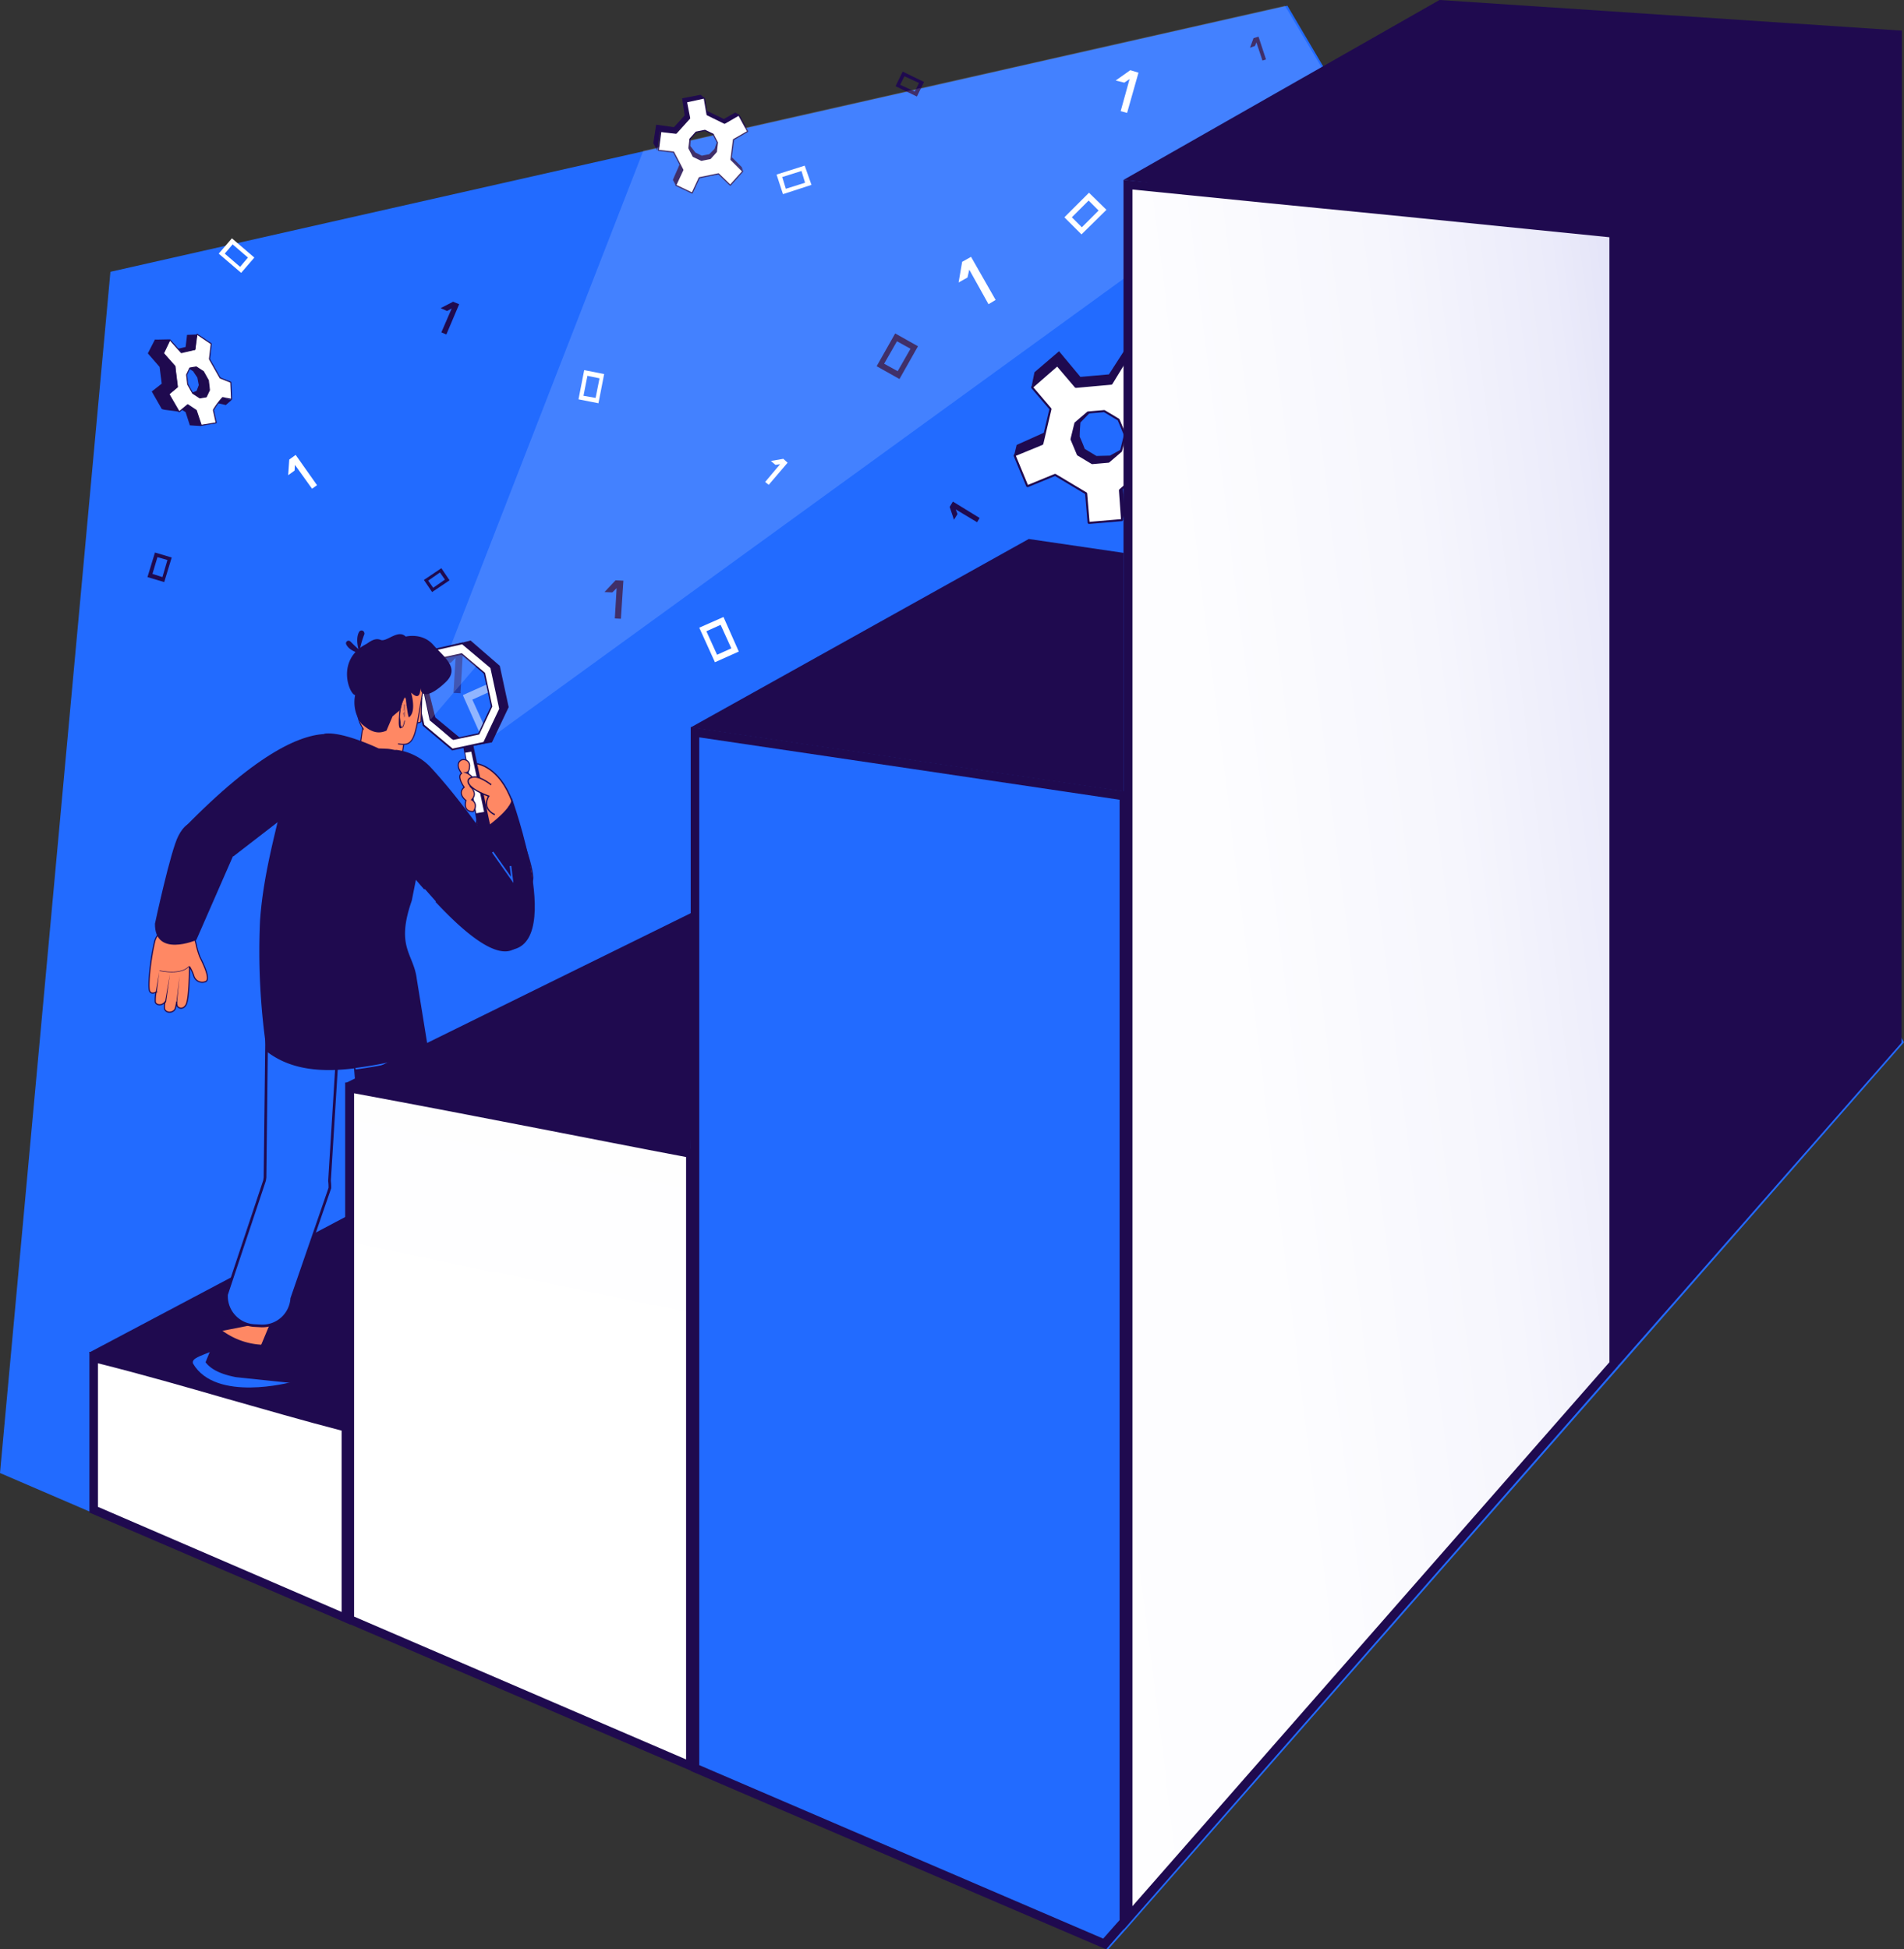 <?xml version="1.0" encoding="utf-8"?>
<svg xmlns="http://www.w3.org/2000/svg" xmlns:xlink="http://www.w3.org/1999/xlink" width="526.625" height="539.138" viewBox="0 0 526.625 539.138"><rect x="0" y="0" width="526.625" height="539.138" fill="#333333" stroke="none"/><defs><style>.a,.l,.t{fill:#226bff;}.b,.d,.e,.f,.k,.o{fill:#fff;}.c{fill:#1f0a4f;}.d,.e,.f,.h,.i,.j,.k,.l,.p,.q,.r,.t,.u,.v,.w,.x{stroke:#1f0a4f;}.d,.e,.f{stroke-linejoin:bevel;}.d{stroke-width:0.571px;}.e{stroke-width:0.316px;}.f,.q{stroke-width:0.279px;}.g,.o{opacity:0.15;}.h,.j,.p,.q,.r,.s,.u,.x{fill:#ff8864;}.h,.i,.j,.k,.l,.p,.q,.r,.t,.u,.v,.w,.x,.y,.z{stroke-miterlimit:10;}.h{stroke-width:0.31px;}.i,.n,.v,.w,.y,.z{fill:none;}.i{stroke-width:0.149px;}.j{stroke-width:0.36px;}.k{stroke-width:0.484px;}.l{stroke-width:0.391px;}.m{opacity:0.5;}.p{stroke-width:0.397px;}.r{stroke-width:0.378px;}.t{stroke-width:0.732px;}.u{stroke-width:0.174px;}.v{stroke-linecap:round;stroke-width:0.062px;}.w{stroke-width:0.447px;}.x{stroke-width:0.304px;}.y,.z{stroke:#226bff;}.y{stroke-width:0.403px;}.z{stroke-width:0.44px;}.aa{fill:url(#a);}.ab{fill:url(#b);}</style><linearGradient id="a" x1="0.349" y1="0.606" x2="0.766" y2="-3.394" gradientUnits="objectBoundingBox"><stop offset="0.04" stop-color="#fff"/><stop offset="0.22" stop-color="#fdfdfe"/><stop offset="0.32" stop-color="#f5f5fd"/><stop offset="0.4" stop-color="#e7e7f9"/><stop offset="0.46" stop-color="#d4d4f5"/><stop offset="0.53" stop-color="#bbbbef"/><stop offset="0.58" stop-color="#9c9ce8"/><stop offset="0.63" stop-color="#7777df"/><stop offset="0.68" stop-color="#4c4cd5"/><stop offset="0.73" stop-color="#1d1dca"/><stop offset="0.74" stop-color="#0c0cc6"/></linearGradient><linearGradient id="b" x1="-1.049" y1="1.054" x2="2.147" y2="-0.359" gradientUnits="objectBoundingBox"><stop offset="0.04" stop-color="#fff"/><stop offset="0.4" stop-color="#fdfdff"/><stop offset="0.53" stop-color="#f6f6fd"/><stop offset="0.62" stop-color="#ebebfa"/><stop offset="0.7" stop-color="#dadaf6"/><stop offset="0.76" stop-color="#c4c4f1"/><stop offset="0.82" stop-color="#a8a8eb"/><stop offset="0.87" stop-color="#8888e3"/><stop offset="0.92" stop-color="#6262da"/><stop offset="0.96" stop-color="#3939d1"/><stop offset="1" stop-color="#0c0cc6"/></linearGradient></defs><g transform="translate(-27.8 -25)"><g transform="translate(27.8 25)"><g transform="translate(0 1.576)"><path class="a" d="M554.425,313.312,476,402.775,340.622,557.067l-1.478,1.675-4.828,5.419-113.7-48.869-1.084-.493-95.374-40.987-.3-.1L51.84,442.776,27.8,432.431,58.343,100.2,383.875,26.6l10.05,17.045,23.252,38.918L476,181.484Z" transform="translate(-27.8 -26.6)"/></g><g transform="translate(24.632 10.148)"><path class="b" d="M296.9,104.194l2.463-1.379.493-2.168,5.32,9.557,1.971-1.182-6.8-11.922-2.463,1.379Z" transform="translate(-56.397 -36.211)"/><path class="c" d="M279.023,118.6l-5.123,9.064,6.306,3.547,5.123-9.064Zm.69,10.444-3.744-2.069,3.547-6.207,3.744,2.069Z" transform="translate(-56.058 -36.527)"/><path class="b" d="M333.4,79.1l-6.8,6.8,4.729,4.729,6.9-6.8Zm-1.971,9.557L328.669,85.9l4.631-4.631,2.759,2.759Z" transform="translate(-56.834 -35.945)"/><path class="c" d="M279.2,49.14,285.112,52l1.971-4.04L281.171,45.1Zm6.5-.887-1.182,2.365-4.04-1.872,1.182-2.365Z" transform="translate(-56.136 -35.444)"/><path class="c" d="M334.1,140.376l-3.054,3.153c-.1,1.281-.2,2.66-.2,3.941.493,1.084.985,2.266,1.379,3.35l3.251,1.971,3.744-.1,3.744-2.069a1.753,1.753,0,0,1,.788.69c.591,1.379-1.971,4.434-5.025,5.517a7.577,7.577,0,0,1-4.434.2,8.767,8.767,0,0,1-5.32-3.645,10.162,10.162,0,0,1-1.675-5.419c-.2-1.971-.493-4.926,1.379-7.291.394-.394,1.872-2.266,3.645-1.872A2.584,2.584,0,0,1,334.1,140.376Z" transform="translate(-56.842 -36.824)"/><path class="d" d="M347.478,137.422l4.237-7.094-7.981-4.828-4.335,7.094-9.853.887-5.123-6.01-7,6.109,5.123,6.01-2.266,9.656L312.6,152.4l3.547,8.572,7.685-3.153,8.572,5.123.69,8.178,9.262-.788-.591-8.276,7.291-6.4,8.079,1.872,2.168-9.064-8.079-1.872C349.942,143.53,348.759,140.476,347.478,137.422Zm-4.335,9.36-1.084,4.434-3.448,2.956-4.532.394-3.941-2.365-1.773-4.237,1.084-4.434,3.448-2.956,4.532-.394,3.941,2.365Z" transform="translate(-56.628 -36.629)"/><path class="c" d="M312.5,152.706c.2-.985.493-1.872.69-2.857l7.685-3.448-.69,3.054Z" transform="translate(-56.626 -36.937)"/><path class="c" d="M351.589,127.923c.1.788.2,1.675.3,2.463L344,125.46c-.591.985-1.281,1.971-1.872,2.956-.887,1.379-1.675,2.759-2.463,4.04l-10.05.788-5.123-6.01-7.094,6.109.788-3.941,6.8-5.813,5.912,7.094,7.882-.69,4.631-7.192Z" transform="translate(-56.699 -36.589)"/><path class="c" d="M359.922,148.611l-.788-2.168-6.4-1.478c-1.281-2.956-2.463-6.01-3.744-8.966L348,137.576l3.842,9.163Z" transform="translate(-57.149 -36.784)"/><path class="c" d="M342.89,170.767c.2-.591.493-1.182.69-1.773l-.591-7.094-.788.788C342.5,165.348,342.693,168.009,342.89,170.767Z" transform="translate(-57.064 -37.165)"/><path class="b" d="M54.1,448.171V406.1c12.316,3.054,24.927,6.6,37.046,10.148,10.739,3.054,21.873,6.306,32.809,9.064v52.909Z" transform="translate(-52.819 -40.763)"/><path class="c" d="M55.265,407.653c11.823,2.956,23.843,6.4,35.47,9.754,10.444,2.956,21.282,6.109,31.923,8.867v50.15L55.265,447.359V407.653M52.9,404.5v44.435l72.023,30.937.3.1V424.205C101.277,418.1,77.236,410.313,53.2,404.5Z" transform="translate(-52.801 -40.74)"/><path class="c" d="M124.823,366,52.8,404.13c24.04,6.01,47.982,13.892,72.023,19.9Z" transform="translate(-52.8 -40.172)"/><path class="a" d="M109.094,412.875S88.3,418.491,82,407.751c-.591-1.478,2.266-2.168,4.729-3.251l17.045,4.335Z" transform="translate(-53.229 -40.74)"/><path class="c" d="M378.7,38.354l1.379-.493.394-.985,1.675,5.025.985-.3L381.065,35.3l-1.379.394Z" transform="translate(-57.602 -35.3)"/><path class="b" d="M341,47.557l2.365.591,1.478-.985-2.463,8.867,1.773.493,3.153-11.134-2.266-.69Z" transform="translate(-57.046 -35.438)"/><path class="c" d="M221.672,63.5l-.1,2.463,1.379,1.773,1.773.887,2.069-.394,1.478-1.478.788-2.266a.628.628,0,0,1,.591,0c.788.394.788,2.562,0,4.237a4.565,4.565,0,0,1-5.123,2.266,5.843,5.843,0,0,1-2.66-1.675,5.311,5.311,0,0,1-2.069-3.547c0-.3-.1-1.675.788-2.168A1.307,1.307,0,0,1,221.672,63.5Z" transform="translate(-55.26 -35.715)"/><path class="e" d="M226.1,57.131,225.31,52.5l-4.926,1.084.887,4.532-3.744,4.138-4.237-.493-.69,5.222,4.237.493L219.4,72.4l-1.971,4.237,4.532,2.168,1.971-4.237,5.32-1.084,3.251,3.153,3.448-3.843L232.7,69.545l.69-5.517,3.941-2.266-2.463-4.532L230.926,59.5Zm1.675,5.419,1.182,2.266-.3,2.562-1.675,1.872-2.463.493-2.266-1.084-1.182-2.266.3-2.562,1.675-1.872,2.463-.493Z" transform="translate(-55.154 -35.553)"/><path class="c" d="M217.488,76.913l-.788-1.478c.591-1.478,1.281-2.857,1.872-4.335l.788,1.576Z" transform="translate(-55.215 -35.827)"/><path class="c" d="M224.3,51.6l.985.887-5.025.985c.1.69.2,1.281.3,1.971.2.887.3,1.773.493,2.66l-3.843,4.138-4.237-.493-.69,5.222L211.2,65l.788-5.123,4.926.69,2.956-3.251-.69-4.729Z" transform="translate(-55.134 -35.54)"/><path class="c" d="M235.166,57.184l-1.084-.591-3.153,1.773L226.2,56.1l.2,1.084,4.926,2.365Z" transform="translate(-55.355 -35.606)"/><path class="c" d="M236.351,72.844l-.394-.985L233.2,69.1l-.1.591Z" transform="translate(-55.456 -35.798)"/><path class="c" d="M151.5,111.473l1.773.788,1.281-.69-2.857,6.6,1.379.591,3.547-8.375-1.675-.69Z" transform="translate(-54.254 -36.396)"/><path class="b" d="M191.776,128.9l-1.576,8.079,5.518,1.084,1.576-8.079Zm3.153,7.685-3.35-.591,1.084-5.518,3.35.69Z" transform="translate(-54.824 -36.679)"/><path class="c" d="M295.582,170.825l.985-1.576-.493-1.281,5.912,3.547.69-1.182-7.39-4.532-.887,1.478Z" transform="translate(-56.36 -37.223)"/><path class="b" d="M253.584,71.5,245.8,73.963l1.773,5.419,7.882-2.562Zm-5.222,6.4-.985-3.251,5.32-1.675.985,3.251Z" transform="translate(-55.644 -35.833)"/><path class="c" d="M131.6,208.939s-5.32-.394-6.6-3.054a.72.72,0,0,1,.394-.985.766.766,0,0,1,.788.2C127.856,206.771,130.319,209.235,131.6,208.939Z" transform="translate(-53.863 -37.798)"/><path class="c" d="M129.085,209.291s-1.872-4.434-.493-6.9a.793.793,0,0,1,1.084-.3.96.96,0,0,1,.394.887C129.184,205.251,128.3,208.4,129.085,209.291Z" transform="translate(-53.909 -37.756)"/><path class="b" d="M244.176,154.391l1.281,1.084,1.281-.2L242.6,160.2l.985.788,5.222-6.109-1.182-1.084Z" transform="translate(-55.596 -37.046)"/><path class="b" d="M224.1,201.156l4.335,9.557,6.6-2.956L230.8,198.2Zm8.867,5.715-3.941,1.773-2.956-6.5,3.941-1.773Z" transform="translate(-55.324 -37.7)"/><path class="c" d="M151.628,184.5l-4.828,3.251,2.266,3.35,4.828-3.251Zm-2.266,5.419-1.379-1.971,3.251-2.266,1.379,1.971Z" transform="translate(-54.185 -37.498)"/><path class="c" d="M197.5,191.151l2.168.1,1.182-1.182-.493,8.375,1.675.1.69-10.542-2.168-.1Z" transform="translate(-54.932 -37.548)"/><path class="c" d="M79.6,134.785c.69.2.493.493,1.182.69.493-.3,1.675-.591,2.168-.887l.591-1.576-.394-2.069-1.182-1.773-1.872-1.182c0-.2,1.478-.394,1.576-.591.3-.69,2.069-.2,3.35.985A6.428,6.428,0,0,1,86.6,130.45a5.936,5.936,0,0,1,.493,3.448,3.648,3.648,0,0,1-1.182,2.168,2.955,2.955,0,0,1-2.759,1.182,2.527,2.527,0,0,1-1.773-1.182C80.979,135.573,79.5,135.08,79.6,134.785Z" transform="translate(-53.195 -36.652)"/><path class="f" d="M78.626,123.923l-3.153-3.547L73.7,124.12l3.153,3.547c.2,1.872.493,3.843.69,5.715l-2.365,1.971,2.857,4.926,2.365-1.971,2.365,1.576,1.379,4.138,4.138-.69-.788-3.547a20.828,20.828,0,0,1,2.562-3.448l2.463.493-.2-4.729-2.956-1.182L86.41,125.7l.493-4.237-3.941-2.66-.591,4.237Zm4.138,3.941,1.971,1.281,1.379,2.463.3,2.66-.887,1.872-1.773.3-1.971-1.281L80.4,132.692l-.3-2.66.887-1.872Z" transform="translate(-53.108 -36.53)"/><path class="c" d="M71.271,120.3c.394.1,3.941-.1,4.237,0l-1.872,3.744c.394.493.887.985,1.379,1.576.591.69,1.182,1.379,1.872,2.069.2,1.971.394,3.842.69,5.813l-2.365,1.971,2.857,4.926c-.591-.394-4.335-.493-4.926-.887l-2.759-4.828,2.759-2.168-.591-4.631L69.3,124.142Z" transform="translate(-53.043 -36.552)"/><path class="c" d="M83.022,118.9c-.3,0-2.463.1-2.759.1-.1,1.084-.394,3.35-.394,3.35l-2.069.493a8.975,8.975,0,0,1,.985.985l3.744-.69C82.726,121.757,82.825,120.378,83.022,118.9Z" transform="translate(-53.168 -36.532)"/><path class="c" d="M84.219,144.513l-3.153-.2-1.182-3.645-1.084-.69,1.675-1.281,2.365,1.576Z" transform="translate(-53.183 -36.823)"/><path class="c" d="M92.744,137.291l-1.576,1.379L89,138.178l1.281-1.478Z" transform="translate(-53.333 -36.794)"/><path class="b" d="M108.7,158.316l1.773-1.281.1-1.576,4.729,6.6,1.379-.985-5.912-8.375L109,153.981Z" transform="translate(-53.624 -37.03)"/><path class="b" d="M89.2,96.137l6.207,5.32,3.645-4.237L92.845,91.9Zm8.079,1.084-2.168,2.562-4.237-3.645,2.168-2.562Z" transform="translate(-53.336 -36.134)"/><path class="c" d="M71.269,180.1,69.2,186.9l4.631,1.379,2.069-6.8Zm2.069,6.8-2.759-.887,1.379-4.631,2.759.788Z" transform="translate(-53.042 -37.433)"/></g><g transform="translate(123.454 1.576)"><g class="g" transform="translate(0)"><path class="b" d="M153.1,206.805,207.585,66.7,385.032,26.6l17.932,30.149-239.42,173.7Z" transform="translate(-153.1 -26.6)"/></g></g><g transform="translate(41.208 175.396)"><path class="h" d="M83.69,293.472a23.414,23.414,0,0,1-1.084-3.744,5.018,5.018,0,0,0-.69-1.675c-2.562-5.222-9.656-3.35-10.739,1.281-1.281,5.518-1.872,12.513-1.379,13.6s1.773.3,1.773.3a12.106,12.106,0,0,0-.2,2.66c.1.887,1.675,1.281,2.66.1a5.831,5.831,0,0,0-.1,1.872c.493,1.379,2.562,1.084,2.956-.1a12.672,12.672,0,0,0,.394-1.872,2.91,2.91,0,0,0,.2,1.281,1.316,1.316,0,0,0,1.971.1,2.149,2.149,0,0,0,.394-.493c.985-1.576.985-10.641.985-10.641a12.092,12.092,0,0,1,1.182,2.562,2.418,2.418,0,0,0,3.35,1.576C86.547,299.581,85.069,296.231,83.69,293.472Z" transform="translate(-69.625 -204.225)"/><path class="c" d="M71.5,303.516l.985-5.616-.69,5.616Z" transform="translate(-69.652 -204.416)"/><path class="c" d="M74.1,306.284l1.379-7.784L74.4,306.284Z" transform="translate(-69.69 -204.425)"/><path class="c" d="M77.3,306.389,78.187,299l-.69,7.389Z" transform="translate(-69.738 -204.433)"/><path class="i" d="M80.778,296.2s-1.576,2.562-8.178,1.281" transform="translate(-69.668 -204.391)"/><path class="j" d="M161.7,239.4s6.207.69,9.754,10.542c0,0,.493,9.262-3.941,10.148l-6.01-4.138.394-1.872s-1.182-2.759.394-4.138" transform="translate(-70.978 -203.554)"/><path class="c" d="M151.134,206.968l8.572-2.168,8.079,7,2.463,11.429-4.631,9.754-8.572,1.478-7.882-6.7L146.7,216.426Z" transform="translate(-70.76 -203.045)"/><path class="c" d="M157.1,230.494l5.32,29.657,3.547-.69L159.76,230.1Z" transform="translate(-70.913 -203.417)"/><path class="b" d="M160.075,236l3.547,16.651-2.168.394L158.4,236.3Z" transform="translate(-70.933 -203.504)"/><path class="j" d="M170.632,251.3s5.715,12.71,6.5,19.213-11.035,2.956-11.035,2.956l1.182-16.454" transform="translate(-71.046 -203.73)"/><path class="k" d="M148.634,207.571,157.4,205.6l7.981,6.7,2.463,11.429-4.434,9.36-8.769,1.872-7.981-6.7L144.2,216.931Z" transform="translate(-70.723 -203.056)"/><path class="l" d="M150.147,210.078l7.094-1.478,6.306,5.32,1.971,9.163-3.547,7.587-7,1.478-6.4-5.32-1.971-9.163Z" transform="translate(-70.759 -203.101)"/><g class="m" transform="translate(80.866 5.499)"><path class="n" d="M163.4,228.244l.394.591,5.123-2.266-3.843-8.769-.394.2,1.084,5.222Z" transform="translate(-151.872 -208.736)"/><path class="b" d="M160.362,221.338l4.335-1.971L164.2,217.2l-6.4,2.857v.2l4.434,9.951,1.084-2.365Z" transform="translate(-151.79 -208.727)"/><path class="c" d="M154.262,211.063l1.379-1.379-.591,9.656,1.971.1v-.394l-.1-.2h.1l.591-9.951-.3-.3-4.237.887-1.379,1.379Z" transform="translate(-151.7 -208.6)"/><path class="c" d="M157.1,219.2V219H157Z" transform="translate(-151.778 -208.753)"/></g><path class="c" d="M152.019,209.5l-4.138,8.375,2.069,8.276,6.8,5.616-2.168.394-6.01-5.32-1.971-9.163,3.843-8.178Z" transform="translate(-70.759 -203.114)"/><path class="o" d="M148.571,226.827l12.71-14.878-4.04-3.35-7.291.887-3.35,8.178Z" transform="translate(-70.759 -203.101)"/><path class="c" d="M145.2,403.994s6.4-1.675,9.557,2.069-9.459,1.379-9.459,1.379Z" transform="translate(-70.738 -205.974)"/><path class="p" d="M94.607,387.8l10.05,4.138a.72.72,0,0,1,.394.985l-5.123,12.316a.72.72,0,0,1-.985.394l-10.05-4.138a.72.72,0,0,1-.394-.985l5.123-12.316A.693.693,0,0,1,94.607,387.8Z" transform="translate(-69.901 -205.74)"/><path class="c" d="M89.2,398.685l14.286-2.857L92.451,391Z" transform="translate(-69.913 -205.788)"/><path class="q" d="M146.159,220.9l-.2,6.6s-1.182.985-2.562-.788" transform="translate(-70.712 -203.282)"/><path class="r" d="M133.389,397h10.936a.673.673,0,0,1,.69.69v12.02a.674.674,0,0,1-.69.69H133.389a.673.673,0,0,1-.69-.69V397.69C132.6,397.3,133,397,133.389,397Z" transform="translate(-70.554 -205.877)"/><path class="c" d="M132.6,408.815l12.119-5.518-12.119-.2Z" transform="translate(-70.552 -205.966)"/><path class="c" d="M102.578,399.4s6.4.985,7.784,5.518-9.261-2.168-9.261-2.168Z" transform="translate(-70.088 -205.912)"/><path class="q" d="M129.747,226.6l-1.182,8.178s-13.794.887-15.764,10.05l9.951,32.415s31.43-37.243,17.538-40.692l.985-6.4Z" transform="translate(-70.261 -203.366)"/><path class="q" d="M128.69,217.77s-3.153,11.429,4.335,13.794c11.232,3.547,10.345,4.04,13.1-12.02,1.576-9.262-7.587-12.02-12.907-9.656C129.183,211.563,128.69,217.77,128.69,217.77Z" transform="translate(-70.485 -203.108)"/><path class="c" d="M140.095,223s-1.084,7.882.493,6.109" transform="translate(-70.657 -203.313)"/><path class="s" d="M129.8,230.381l.2-1.281s8.079,2.069,9.261,1.576c1.281-.394-.1,3.843-.1,3.843l-6.5-1.182Z" transform="translate(-70.511 -203.403)"/><path class="c" d="M141.654,222.509l-3.843,3.251-1.675,3.941c-2.857,1.281-4.926-.2-6.9-1.872a10.042,10.042,0,0,1-1.773-7.981c-1.576-.1-5.419-9.656,3.054-14.089.591-.3,2.266-1.872,3.941-1.182,1.675.788,4.828-3.054,7-.887,0,0,4.532-1.182,7.587,2.266s7.587,6.5,3.35,10.444c-3.547,3.35-7,4.828-6.9.788,0,0,.493,5.025-2.562,1.971,0,0,1.576,5.123-.493,6.8C142.147,226.548,141.753,223,141.654,222.509Z" transform="translate(-70.444 -203.018)"/><path class="t" d="M144.621,307.14c-.2-5.517-3.547-11.626-8.867-10.542l-2.66.493A8.837,8.837,0,0,0,126,306.549l4.335,50.741c0,.3.1.69.1.985l-.985,37.736c0,3.744,3.448,7,8.079,7.488h0c5.025.591,9.36-2.365,9.656-6.4l.887-41.283C148.168,354.926,144.621,307.14,144.621,307.14Z" transform="translate(-70.455 -204.395)"/><path class="u" d="M141.971,223.163s-.1-3.448-.788-2.168a12.343,12.343,0,0,0-1.182,5.32l.2,2.069s.493,2.168,1.182-1.182" transform="translate(-70.661 -203.279)"/><path class="v" d="M141.1,224.474s.2-2.956.3-1.182a9.925,9.925,0,0,1-.1,2.956s0-2.266-.3-.69" transform="translate(-70.676 -203.309)"/><path class="t" d="M113.765,294.9l-2.759.2a8.927,8.927,0,0,0-8.375,8.375l-.591,50.84v.2c0,.3-.1.591-.1.887L91.4,387.022a8.129,8.129,0,0,0,7.587,8.572l1.872.1a8.129,8.129,0,0,0,8.572-7.587l10.542-30.543a13.2,13.2,0,0,0-.1-1.971l3.153-50.84A8.925,8.925,0,0,0,115.145,295,6.058,6.058,0,0,0,113.765,294.9Z" transform="translate(-69.945 -204.372)"/><path class="w" d="M112.3,263.19s11.232,12.907,18.72-.69" transform="translate(-70.253 -203.895)"/><path class="c" d="M148.68,247.354s-.3-8.079-10.247-11.725a9.166,9.166,0,0,0-2.365-.493l-2.463-.1s-9.261-4.434-14.385-4.138c-2.956.2-.394,4.04-4.434,5.616-3.153,1.182-7.488,7.192-7.784,12.119-.3,4.434-5.222,19.213-6.207,34.09a187.432,187.432,0,0,0,1.872,36.159c9.557,7.291,23.449,6.306,44.731,0l-3.251-20.1c-.887-7.094-5.912-8.67-1.379-21.676Z" transform="translate(-70.08 -203.429)"/><path class="c" d="M132.5,417.807c2.168,1.182,5.222,1.478,9.557.591l14.582-4.434s.985-13.794-9.754-7.389a20.139,20.139,0,0,1-14.385.985Z" transform="translate(-70.551 -205.993)"/><path class="c" d="M85.5,407.26c1.478,1.97,4.237,3.35,8.473,4.138l15.075,1.576s6.109-12.316-6.109-10.542a20.108,20.108,0,0,1-13.6-4.532Z" transform="translate(-69.858 -205.89)"/><path class="x" d="M157.189,238.4a1.655,1.655,0,0,1,2.365,1.773c0,1.675-.985,1.675-.985,1.675s3.645,1.379,1.182,3.843c0,0,2.266,1.773.394,3.645,0,0,1.971.985.493,3.251,0,0-2.956.394-2.069-3.054,0,0-2.562-1.872-.493-3.646,0,0-2.168-3.054-.69-3.842C157.484,242.142,155.317,239.679,157.189,238.4Z" transform="translate(-70.903 -203.538)"/><path class="c" d="M127.888,329.367,146.9,320.5l-19.8,1.971Z" transform="translate(-70.471 -204.749)"/><path class="c" d="M171.257,248.8s15.764,43.45-2.069,42.268c-13.991-.887-4.138-34.583-4.138-34.583S171.946,251.46,171.257,248.8Z" transform="translate(-70.981 -203.693)"/><path class="j" d="M166.589,253.544c-3.843-1.872-1.675-5.123-1.675-5.123-7.389-2.759-6.4-5.32-3.843-5.32,1.773,0,4.532,2.168,4.532,2.168" transform="translate(-70.944 -203.609)"/><path class="c" d="M135.553,235.7l3.448-.2a15.693,15.693,0,0,1,9.459,4.828c5.025,5.419,14.188,16.454,26.307,36.159,0,0,5.123,38.425-33.5-8.769l-8.867-20,3.645-8.079" transform="translate(-70.549 -203.497)"/><path class="y" d="M127.6,324.938a113.862,113.862,0,0,0,19.114-4.138" transform="translate(-70.479 -204.754)"/><line class="z" x1="3.054" y1="3.448" transform="translate(76.137 70.625)"/><path class="z" d="M166.1,264.2l5.419,7.685-.493-3.843" transform="translate(-71.046 -203.92)"/><path class="c" d="M93.074,264.764,82.729,288.411S71.2,293.337,71.3,283.879c0,0,4.335-20.3,6.5-24.336C83.419,248.508,93.074,264.764,93.074,264.764Z" transform="translate(-69.649 -203.795)"/><path class="c" d="M128.954,237.208s-7.784-23.154-49.854,20.2l13.991,7.488Z" transform="translate(-69.764 -203.431)"/></g><g transform="translate(95.472)"><path class="aa" d="M125.9,477.4v-147c17.538,3.251,35.371,6.7,52.515,10.05,13.7,2.66,27.784,5.419,41.677,8.079V517.995Z" transform="translate(-124.718 -29.5)"/><path class="c" d="M127.163,331.856c17.045,3.153,34.386,6.5,51.135,9.754,13.3,2.562,27.095,5.32,40.691,7.882V516.1l-91.827-39.509V331.856M124.7,328.9V478.168l.3.1,95.374,40.987,1.084.493V347.423c-32.12-6.01-64.239-12.611-96.359-18.523Z" transform="translate(-124.7 -29.478)"/><path class="c" d="M220.566,281.2,124.7,328.394c31.824,5.813,63.747,12.907,95.571,18.72C220.369,325.635,220.468,302.777,220.566,281.2Z" transform="translate(-124.7 -28.775)"/><path class="ab" d="M344.4,76.9q38.278,3.843,76.654,7.685l4.04.394,53.7,5.32V403.023L344.4,556.232Z" transform="translate(-127.937 -25.765)"/><path class="c" d="M345.663,78.16c25.124,2.562,50.15,5.025,75.274,7.488l4.828.493,51.825,5.222V402.51L345.663,552.96V78.16M343.2,75.5V559.463l1.478-1.675L479.955,403.5V89.2l-58.82-5.912L343.2,75.5Z" transform="translate(-127.919 -25.744)"/><path class="c" d="M558.481,33.473,430.593,25,343.2,74.756c11.823,1.182,22.366,3.547,33.893,4.926,33.2,3.941,66.8,7.389,100.6,10.739C503.9,72.1,532.371,51.8,558.481,33.473Z" transform="translate(-127.919 -25)"/><path class="c" d="M560.387,33.6q0,139.957-.1,279.914l-78.427,89.364c0-1.182-1.576-.887-1.576-2.069V90.056L472.6,88.578,535.46,33.6Z" transform="translate(-129.826 -25.127)"/><path class="a" d="M223,517.017V230.6l118.232,17.538.394.1V559.679l-5.419,6.109Z" transform="translate(-126.148 -28.029)"/><path class="c" d="M224.163,231.957l58.525,8.67,57.638,8.572V559.066l-.887.985-3.645,4.138L224.065,516.207V231.957M221.7,229.1V517.783l1.084.493,113.8,48.869,4.828-5.517,1.478-1.675V247.032l-1.478-.2L221.7,229.1Z" transform="translate(-126.129 -28.007)"/><path class="c" d="M341.41,180.143,315.2,176.3l-93.5,52.121,119.71,17.735Z" transform="translate(-126.129 -27.229)"/></g></g></g></svg>
